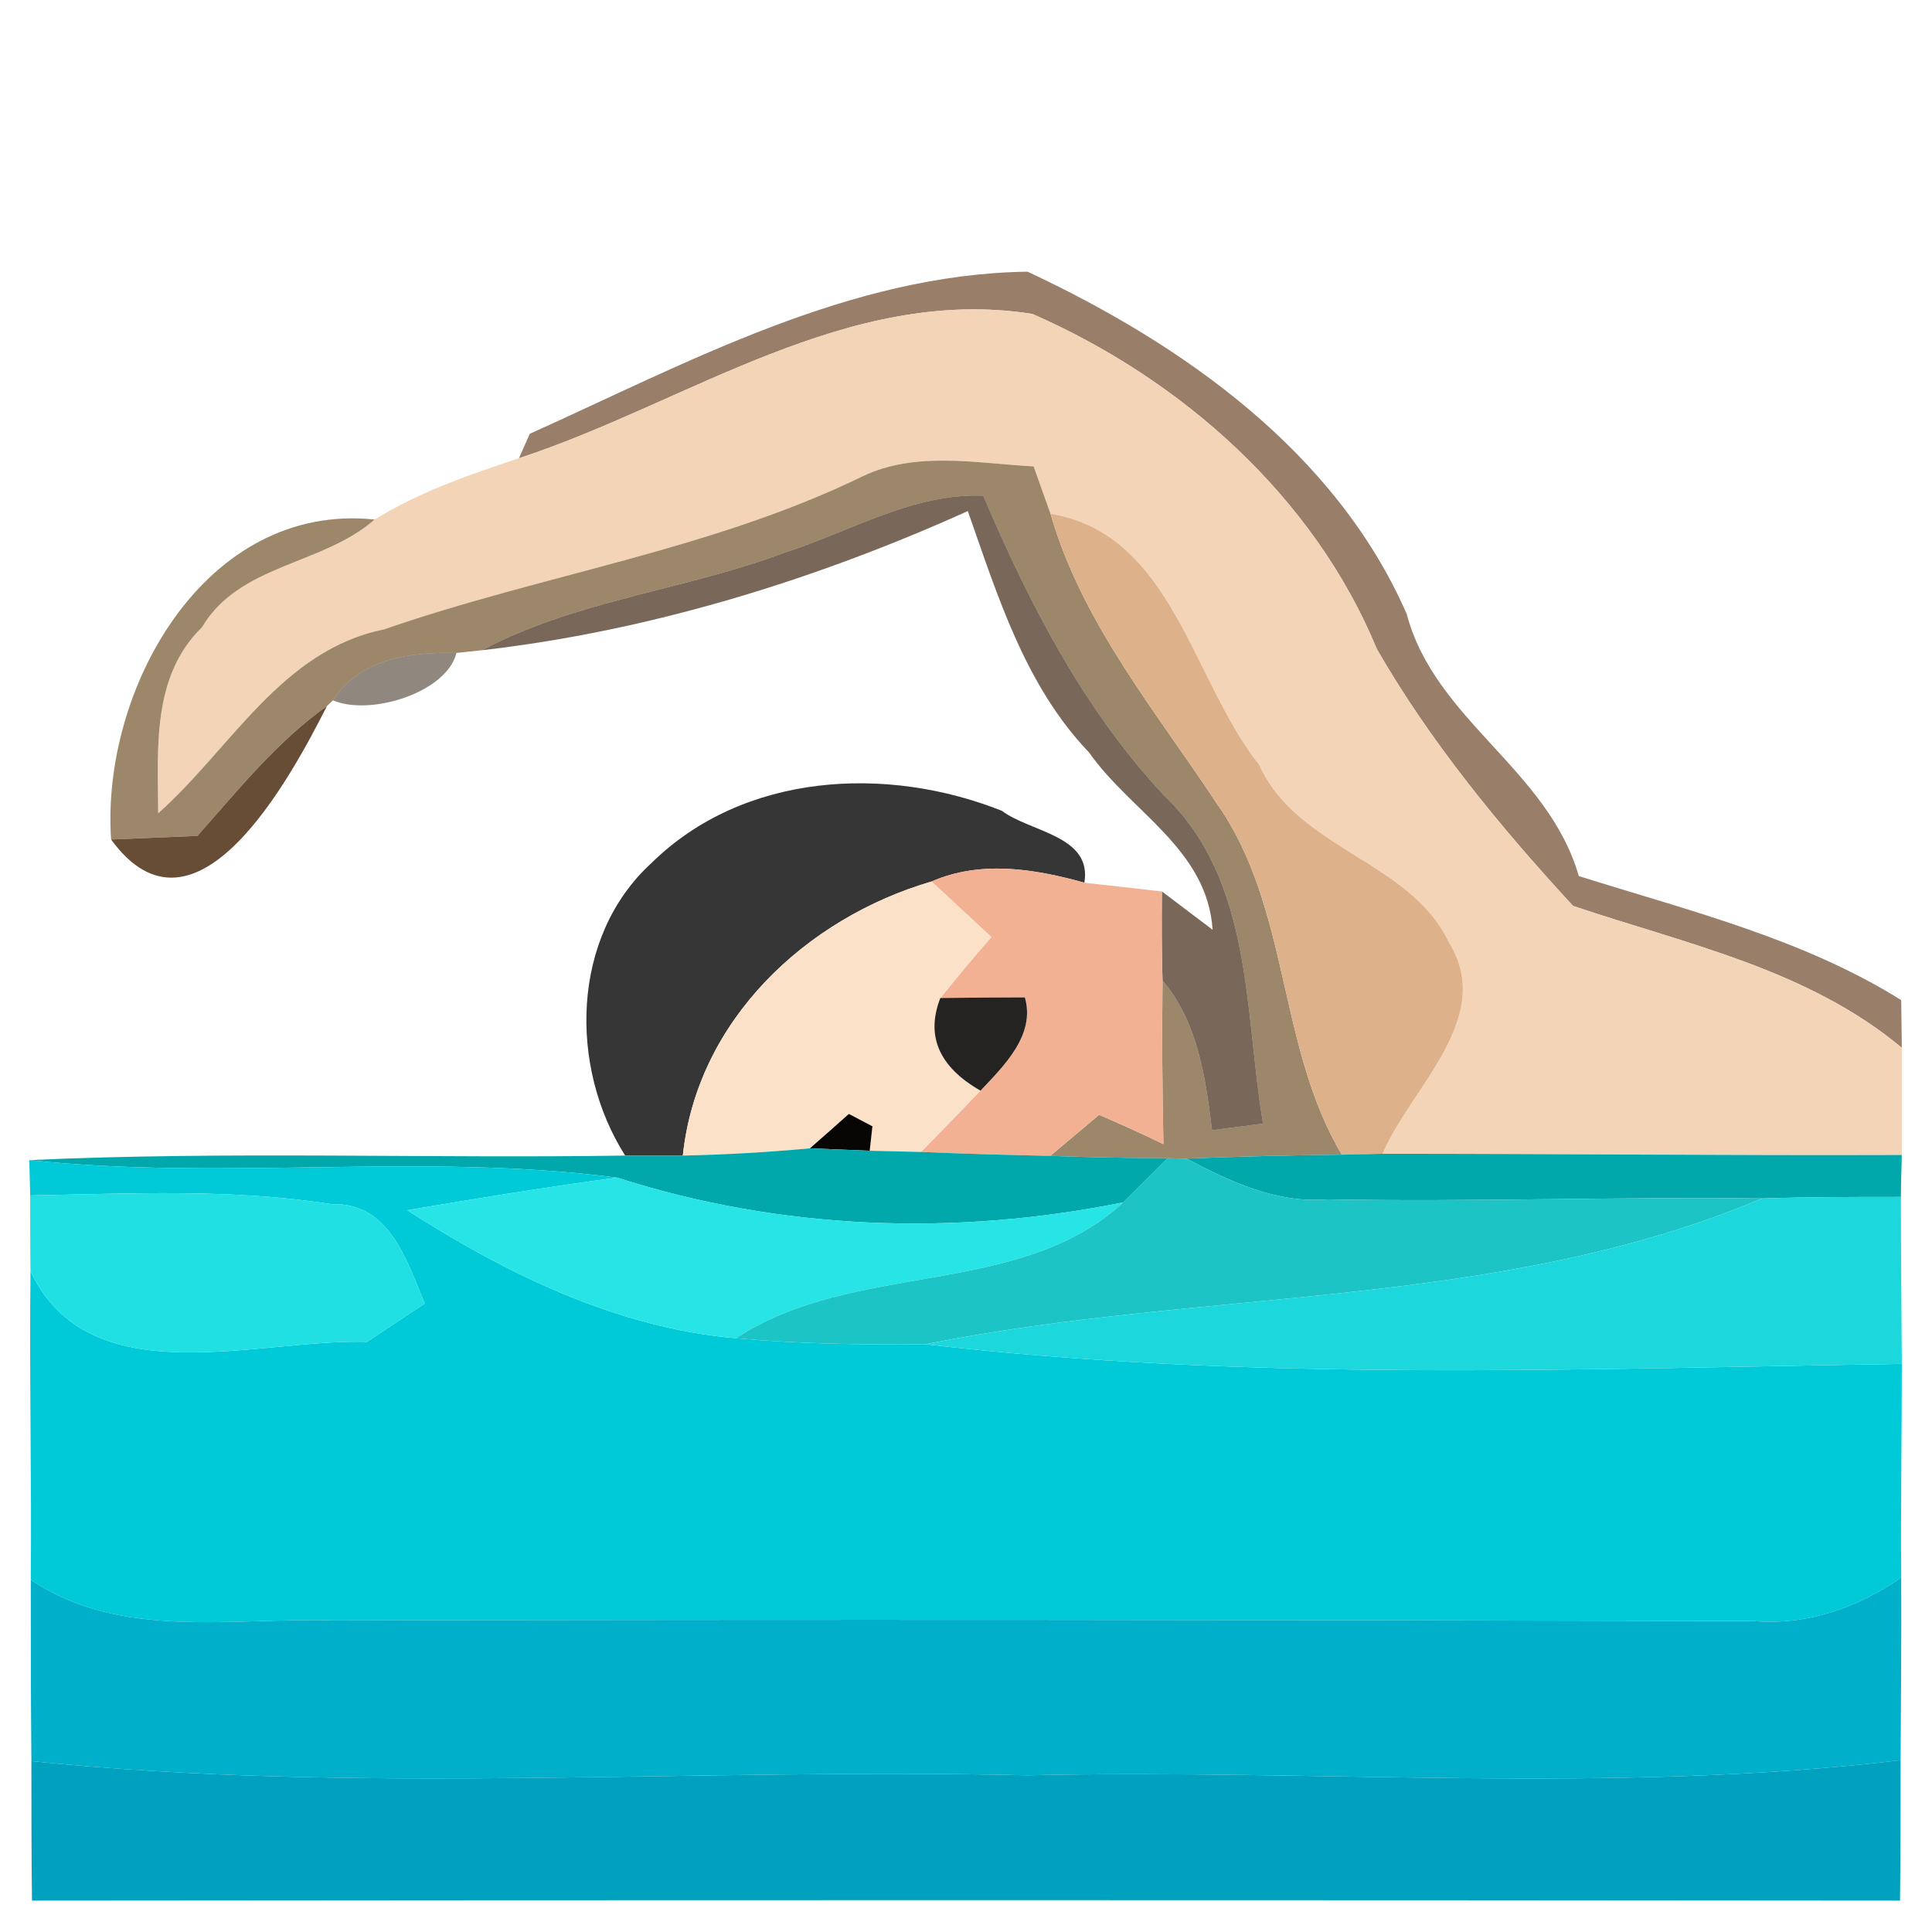 <?xml version="1.0" encoding="UTF-8" ?>
<!DOCTYPE svg PUBLIC "-//W3C//DTD SVG 1.1//EN" "http://www.w3.org/Graphics/SVG/1.1/DTD/svg11.dtd">
<svg width="64pt" height="64pt" viewBox="0 0 64 64" version="1.1" xmlns="http://www.w3.org/2000/svg">
<g id="#826349d1">
<path fill="#826349" opacity="0.82" d=" M 17.55 14.37 C 22.81 12.00 28.15 9.08 34.04 9.00 C 39.19 11.41 44.25 14.97 46.60 20.34 C 47.53 23.86 51.28 25.48 52.30 29.02 C 55.94 30.17 59.72 31.09 62.98 33.13 C 62.99 33.53 62.99 34.32 63.00 34.71 C 59.89 32.11 55.85 31.27 52.11 30.01 C 49.71 27.41 47.38 24.58 45.61 21.50 C 43.52 16.44 39.13 12.56 34.20 10.40 C 28.07 9.43 22.75 13.36 17.19 15.18 L 17.55 14.37 Z" />
</g>
<g id="#f4d4b6ff">
<path fill="#f4d4b6" opacity="1.00" d=" M 17.19 15.18 C 22.75 13.36 28.07 9.43 34.20 10.40 C 39.13 12.56 43.52 16.44 45.61 21.50 C 47.38 24.58 49.71 27.41 52.11 30.01 C 55.85 31.27 59.89 32.11 63.00 34.71 C 63.00 35.60 63.00 37.37 63.00 38.26 C 57.27 38.28 51.53 38.22 45.80 38.22 C 46.73 36.03 49.54 33.73 48.01 31.24 C 46.72 28.50 42.98 28.15 41.71 25.33 C 39.50 22.56 38.83 17.67 34.80 17.02 C 34.66 16.62 34.38 15.84 34.24 15.45 C 32.36 15.35 30.35 14.93 28.57 15.78 C 23.56 18.22 17.96 19.03 12.72 20.85 C 9.33 21.53 7.64 24.81 5.24 26.94 C 5.23 24.81 5.02 22.41 6.69 20.78 C 7.93 18.68 10.70 18.72 12.41 17.21 C 13.88 16.30 15.56 15.72 17.19 15.18 Z" />
</g>
<g id="#998163f3">
<path fill="#998163" opacity="0.95" d=" M 28.57 15.78 C 30.35 14.93 32.36 15.35 34.24 15.45 C 34.38 15.84 34.66 16.62 34.80 17.02 C 35.84 20.62 38.26 23.52 40.29 26.59 C 42.75 30.06 42.30 34.64 44.45 38.25 C 42.73 38.27 41.01 38.31 39.30 38.38 C 39.14 38.38 38.84 38.37 38.68 38.37 C 37.38 38.36 36.09 38.34 34.79 38.29 C 35.20 37.95 36.00 37.27 36.41 36.93 C 37.13 37.24 37.84 37.56 38.54 37.90 C 38.50 36.09 38.49 34.28 38.51 32.48 C 39.69 33.88 39.93 35.68 40.15 37.44 L 41.84 37.22 C 41.21 33.49 41.52 29.17 38.56 26.35 C 35.88 23.48 34.10 19.99 32.57 16.42 C 30.25 16.33 28.18 17.60 26.04 18.29 C 22.73 19.54 19.12 19.87 15.96 21.54 C 15.75 21.56 15.33 21.61 15.12 21.63 C 13.60 21.59 11.92 21.82 11.03 23.20 C 10.98 23.25 10.88 23.34 10.83 23.39 C 9.17 24.57 7.89 26.17 6.54 27.69 C 5.83 27.72 4.40 27.78 3.68 27.81 C 3.34 22.87 6.77 16.62 12.41 17.21 C 10.70 18.72 7.93 18.68 6.69 20.78 C 5.02 22.41 5.23 24.81 5.24 26.94 C 7.64 24.81 9.33 21.53 12.72 20.85 C 17.96 19.03 23.56 18.22 28.57 15.78 Z" />
</g>
<g id="#422b16b4">
<path fill="#422b16" opacity="0.71" d=" M 26.04 18.29 C 28.18 17.60 30.25 16.33 32.57 16.42 C 34.10 19.99 35.88 23.48 38.56 26.35 C 41.52 29.17 41.21 33.49 41.84 37.22 L 40.15 37.44 C 39.93 35.68 39.69 33.88 38.51 32.48 C 38.48 31.49 38.48 30.51 38.49 29.53 L 40.17 30.80 C 39.99 28.12 37.46 26.90 36.08 24.93 C 33.96 22.72 33.05 19.74 32.06 16.93 C 26.98 19.22 21.49 20.91 15.96 21.54 C 19.12 19.87 22.73 19.54 26.04 18.29 Z" />
</g>
<g id="#ddb189ff">
<path fill="#ddb189" opacity="1.00" d=" M 34.80 17.02 C 38.83 17.67 39.50 22.56 41.71 25.33 C 42.98 28.15 46.72 28.50 48.01 31.24 C 49.54 33.73 46.73 36.03 45.80 38.22 L 44.45 38.25 C 42.30 34.64 42.75 30.06 40.29 26.59 C 38.26 23.52 35.84 20.62 34.80 17.02 Z" />
</g>
<g id="#3625158c">
<path fill="#362515" opacity="0.55" d=" M 11.03 23.20 C 11.92 21.82 13.60 21.59 15.12 21.63 C 14.80 22.94 12.27 23.73 11.03 23.20 Z" />
</g>
<g id="#55371ce3">
<path fill="#55371c" opacity="0.89" d=" M 6.54 27.69 C 7.89 26.17 9.17 24.57 10.83 23.39 C 9.63 25.76 6.47 31.64 3.68 27.81 C 4.40 27.78 5.83 27.72 6.54 27.69 Z" />
</g>
<g id="#363637ff">
<path fill="#363637" opacity="1.00" d=" M 21.58 28.59 C 24.63 25.59 29.37 25.34 33.19 26.86 C 34.11 27.56 36.19 27.68 35.92 29.24 C 34.27 28.78 32.49 28.49 30.86 29.20 C 26.69 30.42 23.09 33.80 22.62 38.28 C 22.14 38.28 21.18 38.28 20.71 38.28 C 18.84 35.34 18.91 31.03 21.58 28.59 Z" />
</g>
<g id="#f3b193ff">
<path fill="#f3b193" opacity="1.00" d=" M 30.86 29.20 C 32.49 28.49 34.27 28.78 35.92 29.24 C 36.57 29.31 37.85 29.46 38.49 29.53 C 38.48 30.51 38.48 31.49 38.51 32.48 C 38.49 34.28 38.50 36.09 38.54 37.90 C 37.84 37.56 37.13 37.24 36.41 36.93 C 36.00 37.27 35.20 37.95 34.79 38.29 C 33.36 38.26 31.93 38.22 30.51 38.16 C 31.00 37.66 31.99 36.64 32.48 36.13 C 33.25 35.31 34.31 34.29 33.95 33.04 C 33.25 33.04 31.85 33.05 31.15 33.06 C 31.70 32.38 32.26 31.70 32.84 31.04 C 32.34 30.58 31.35 29.66 30.86 29.20 Z" />
</g>
<g id="#fbe1c8ff">
<path fill="#fbe1c8" opacity="1.00" d=" M 22.62 38.28 C 23.09 33.80 26.69 30.42 30.86 29.20 C 31.35 29.66 32.34 30.58 32.84 31.04 C 32.26 31.70 31.70 32.38 31.15 33.06 C 30.66 34.31 31.10 35.34 32.48 36.13 C 31.99 36.64 31.00 37.66 30.51 38.16 C 30.08 38.15 29.23 38.13 28.81 38.12 L 28.90 37.31 L 28.12 36.90 C 27.80 37.19 27.16 37.75 26.83 38.04 C 25.43 38.17 24.03 38.25 22.62 38.28 Z" />
</g>
<g id="#242322ff">
<path fill="#242322" opacity="1.00" d=" M 31.15 33.06 C 31.85 33.05 33.25 33.04 33.95 33.04 C 34.31 34.29 33.25 35.31 32.48 36.13 C 31.10 35.34 30.66 34.31 31.15 33.06 Z" />
</g>
<g id="#080505ff">
<path fill="#080505" opacity="1.00" d=" M 26.83 38.04 C 27.16 37.75 27.80 37.19 28.12 36.90 L 28.90 37.31 L 28.81 38.12 C 28.32 38.10 27.33 38.06 26.83 38.04 Z" />
</g>
<g id="#00a8acff">
<path fill="#00a8ac" opacity="1.00" d=" M 0.97 38.43 C 7.53 38.13 14.13 38.38 20.71 38.28 C 21.18 38.28 22.14 38.28 22.62 38.28 C 24.03 38.25 25.43 38.17 26.83 38.04 C 27.33 38.06 28.32 38.10 28.81 38.12 C 29.23 38.13 30.08 38.15 30.51 38.16 C 31.93 38.22 33.36 38.26 34.79 38.29 C 36.09 38.34 37.38 38.36 38.68 38.37 C 38.31 38.74 37.58 39.46 37.21 39.83 C 31.62 40.96 25.87 40.75 20.44 39.01 C 13.98 38.17 7.45 39.12 0.97 38.43 Z" />
<path fill="#00a8ac" opacity="1.00" d=" M 44.45 38.25 L 45.80 38.22 C 51.53 38.22 57.27 38.28 63.00 38.26 C 62.99 38.61 62.97 39.30 62.97 39.65 C 61.43 39.65 59.90 39.65 58.37 39.70 C 53.57 39.64 48.77 39.82 43.97 39.73 C 42.28 39.87 40.75 39.14 39.30 38.38 C 41.01 38.31 42.73 38.27 44.45 38.25 Z" />
</g>
<g id="#00cad8ff">
<path fill="#00cad8" opacity="1.00" d=" M 0.97 38.43 C 7.45 39.12 13.98 38.17 20.44 39.01 C 18.11 39.32 15.80 39.70 13.49 40.09 C 16.78 42.20 20.44 43.99 24.38 44.33 C 26.47 44.52 28.57 44.55 30.66 44.53 C 41.39 45.78 52.22 45.35 63.00 45.18 C 63.00 47.54 62.96 49.90 62.98 52.26 C 61.53 53.26 59.86 53.85 58.08 53.70 C 42.40 53.66 26.73 53.64 11.06 53.68 C 7.70 53.57 3.98 54.34 1.02 52.33 C 1.05 48.92 0.97 45.52 1.01 42.11 C 2.97 46.26 8.51 44.34 12.16 44.45 C 12.64 44.13 13.59 43.50 14.07 43.18 C 13.47 41.76 12.90 39.82 10.98 39.89 C 7.68 39.37 4.33 39.54 1.00 39.60 L 0.97 38.43 Z" />
</g>
<g id="#27e4e6ff">
<path fill="#27e4e6" opacity="1.00" d=" M 20.44 39.01 C 25.87 40.75 31.62 40.96 37.21 39.83 C 33.77 43.01 28.30 41.75 24.38 44.33 C 20.44 43.99 16.78 42.20 13.49 40.09 C 15.80 39.70 18.11 39.32 20.44 39.01 Z" />
</g>
<g id="#1cc4c6ff">
<path fill="#1cc4c6" opacity="1.00" d=" M 38.68 38.37 C 38.84 38.37 39.14 38.38 39.30 38.38 C 40.75 39.14 42.28 39.87 43.97 39.73 C 48.77 39.82 53.57 39.64 58.37 39.70 C 49.60 43.40 39.85 42.68 30.66 44.53 C 28.57 44.55 26.47 44.52 24.38 44.33 C 28.30 41.75 33.77 43.01 37.21 39.83 C 37.58 39.46 38.31 38.74 38.68 38.37 Z" />
</g>
<g id="#20e0e4ff">
<path fill="#20e0e4" opacity="1.00" d=" M 1.00 39.60 C 4.33 39.54 7.68 39.37 10.98 39.89 C 12.90 39.82 13.47 41.76 14.07 43.18 C 13.59 43.50 12.64 44.13 12.16 44.45 C 8.51 44.34 2.97 46.26 1.01 42.11 C 1.00 41.49 1.00 40.23 1.00 39.60 Z" />
</g>
<g id="#1cd8dcff">
<path fill="#1cd8dc" opacity="1.00" d=" M 58.37 39.70 C 59.90 39.65 61.43 39.65 62.97 39.65 C 62.97 41.49 62.99 43.33 63.00 45.18 C 52.22 45.35 41.39 45.78 30.66 44.53 C 39.85 42.68 49.60 43.40 58.37 39.70 Z" />
</g>
<g id="#00afc9ff">
<path fill="#00afc9" opacity="1.00" d=" M 1.02 52.33 C 3.98 54.34 7.70 53.57 11.06 53.68 C 26.73 53.64 42.40 53.66 58.08 53.70 C 59.86 53.85 61.53 53.26 62.98 52.26 C 62.99 54.27 62.97 56.29 62.96 58.31 C 53.36 59.45 43.67 58.59 34.03 58.81 C 23.04 58.55 11.99 59.46 1.04 58.34 C 1.02 56.34 1.02 54.33 1.02 52.33 Z" />
</g>
<g id="#00a0bfff">
<path fill="#00a0bf" opacity="1.00" d=" M 1.04 58.34 C 11.99 59.46 23.04 58.55 34.03 58.81 C 43.67 58.59 53.36 59.45 62.96 58.31 C 62.96 59.86 62.96 61.41 62.94 62.96 C 42.31 62.94 21.69 62.94 1.06 62.96 C 1.04 61.42 1.04 59.88 1.04 58.34 Z" />
</g>
</svg>
